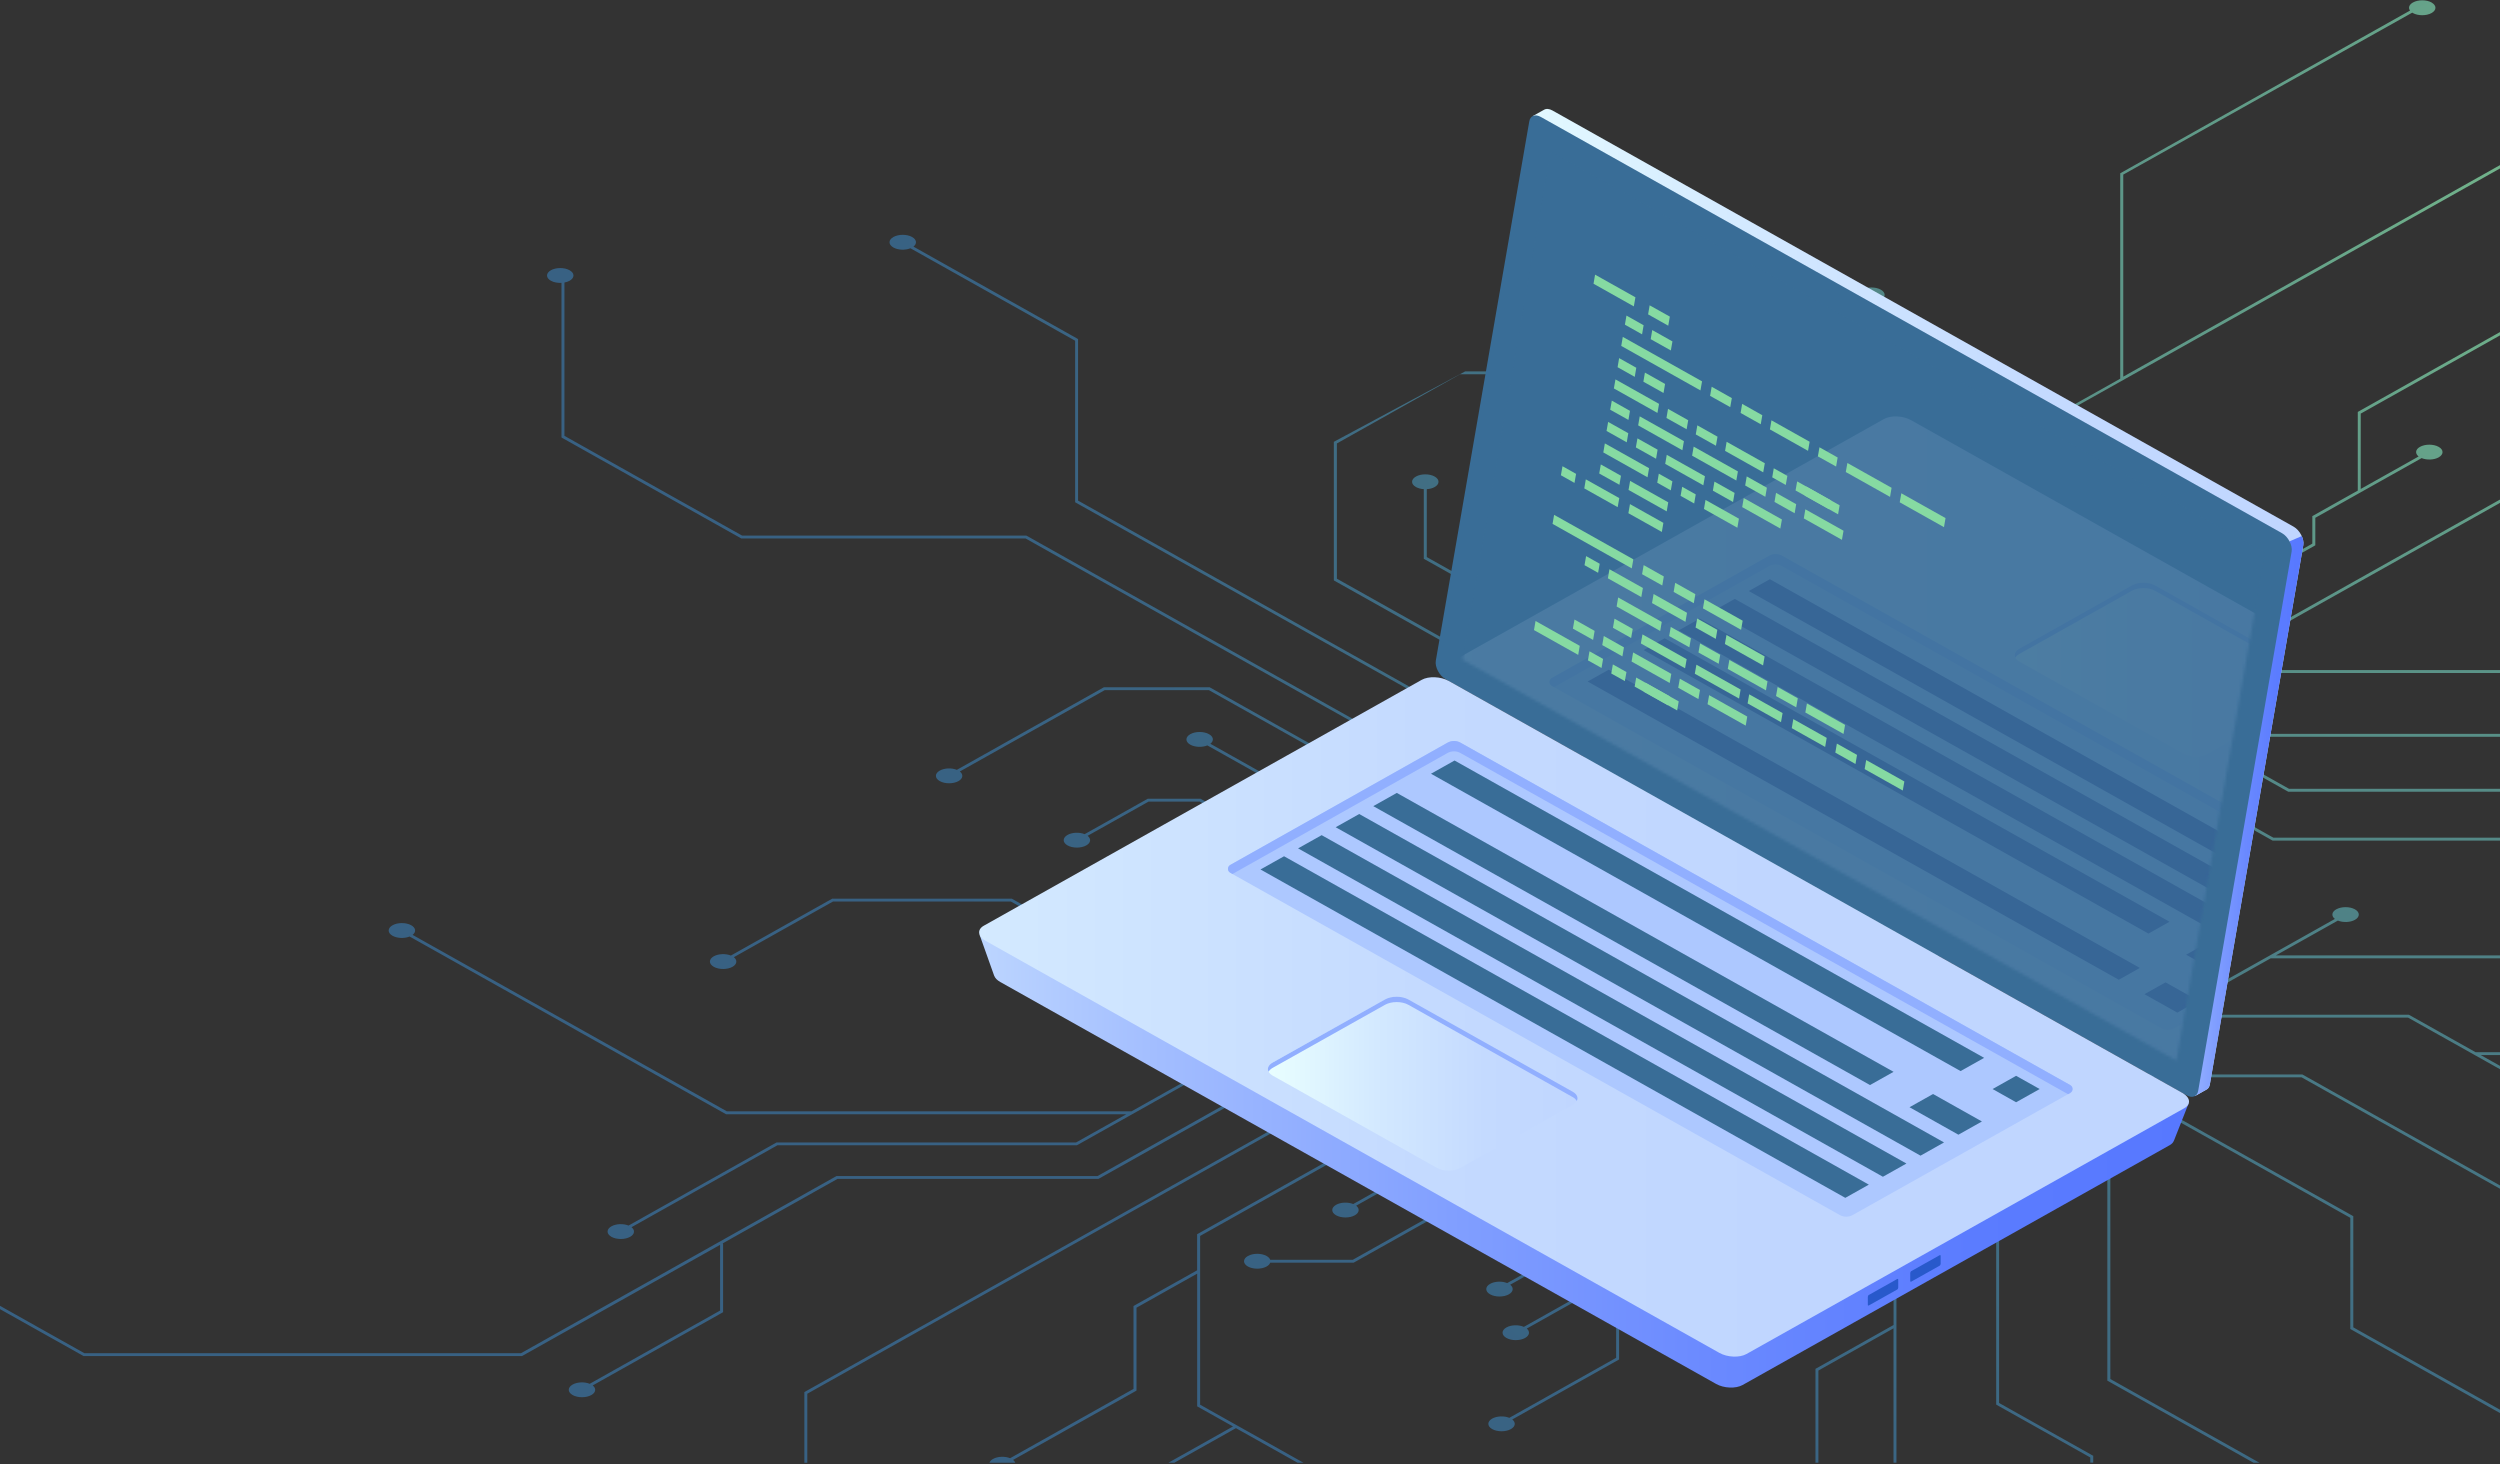 <svg width="876" height="513" viewBox="0 0 876 513" fill="none" xmlns="http://www.w3.org/2000/svg">
<rect x="0" y="0" width="876" height="513" fill="#333333" stroke="none"/>
<g clip-path="url(#clip0_81_708)">
<path opacity="0.8" d="M852.044 0.872C850.236 -0.147 847.297 -0.147 845.49 0.872C844.122 1.644 843.784 2.761 844.476 3.698L742.926 60.72V132.693L718.181 146.591V224.888L633.438 272.465L620.229 265.055L685.581 228.355V185.444L685.327 185.296L611.04 143.585V129.029L653.048 105.438C654.856 106.177 657.406 106.095 659.028 105.175C660.835 104.157 660.835 102.514 659.028 101.495C657.22 100.477 654.281 100.477 652.474 101.495C650.835 102.415 650.7 103.845 652.001 104.863L609.993 128.454V144.176L610.246 144.324L684.533 186.035V227.78L635.16 255.511V237.637L657.795 224.921C659.602 225.66 662.153 225.578 663.774 224.658C665.582 223.64 665.582 221.997 663.774 220.978C661.967 219.96 659.028 219.96 657.22 220.978C655.582 221.898 655.447 223.328 656.747 224.346L634.113 237.062V256.102L619.181 264.48L601.53 254.558V223.426L634.84 204.731V183.21L634.586 183.062L564.471 143.683C565.788 142.665 565.636 141.235 563.998 140.315C562.19 139.297 559.251 139.297 557.444 140.315C555.637 141.334 555.637 142.977 557.444 143.995C559.082 144.915 561.616 144.997 563.423 144.258L633.792 183.768V204.123L601.53 222.243V200.788L601.277 200.64L558.373 176.556C559.69 175.538 559.538 174.108 557.9 173.188C556.093 172.17 553.154 172.17 551.346 173.188C549.539 174.207 549.539 175.85 551.346 176.868C552.985 177.788 555.518 177.87 557.326 177.131L600.483 201.363V253.966L588.085 247.001L567.646 258.468L549.133 248.069V222.818L548.88 222.67L499.946 195.202V171.398C500.96 171.332 501.939 171.102 502.699 170.658C504.507 169.64 504.507 167.997 502.699 166.978C500.892 165.96 497.953 165.96 496.146 166.978C494.338 167.997 494.338 169.64 496.146 170.658C496.923 171.086 497.902 171.332 498.899 171.398V195.794L499.152 195.942L548.086 223.41V247.494L468.444 202.776V155.38L511.635 131.132H551.279L551.397 131.066L619.401 92.87C621.208 93.61 623.759 93.528 625.38 92.608C627.188 91.589 627.188 89.946 625.38 88.928C623.573 87.909 620.634 87.909 618.827 88.928C617.188 89.848 617.053 91.277 618.354 92.295L550.975 130.13H513.409L467.38 154.805V203.367L467.633 203.515L566.565 259.059L546.65 270.247L377.755 175.406V118.811L377.502 118.663L320.072 86.414C321.389 85.395 321.237 83.966 319.599 83.046C317.791 82.028 314.852 82.028 313.045 83.046C311.238 84.065 311.238 85.708 313.045 86.726C314.683 87.646 317.217 87.728 319.024 86.989L376.725 119.386V175.981L376.978 176.129L545.62 270.822L526.668 281.467L359.648 187.678H260.04L197.779 152.719V98.998C198.438 98.867 199.063 98.67 199.587 98.374C201.394 97.355 201.394 95.713 199.587 94.694C197.779 93.675 194.84 93.675 193.033 94.694C191.225 95.713 191.225 97.355 193.033 98.374C194.046 98.949 195.431 99.179 196.749 99.113V153.294L197.002 153.442L259.753 188.68H359.361L500.352 267.848H471.991L423.868 240.824H386.792L386.674 240.889L335.274 269.754C333.466 269.015 330.916 269.097 329.294 270.017C327.487 271.035 327.487 272.678 329.294 273.697C331.102 274.715 334.041 274.715 335.848 273.697C337.487 272.777 337.622 271.347 336.321 270.329L387.096 241.826H423.598L471.721 268.85H502.159L525.638 282.026L475.049 310.43L460.657 302.348V281.139L424.105 260.62C425.422 259.601 425.27 258.172 423.632 257.252C421.824 256.233 418.885 256.233 417.078 257.252C415.271 258.271 415.271 259.913 417.078 260.932C418.716 261.852 421.25 261.934 423.057 261.195L459.61 281.714V301.756L420.642 279.874H402.18L402.062 279.939L380.052 292.294C378.245 291.554 375.694 291.636 374.073 292.556C372.266 293.575 372.266 295.218 374.073 296.236C375.88 297.255 378.819 297.255 380.627 296.236C382.265 295.316 382.4 293.887 381.1 292.868L402.467 280.876H420.372L474.018 310.989L464.272 316.46L495.369 333.923L480.808 342.104H458.782L443.023 333.249C444.273 332.231 444.104 330.834 442.499 329.931C440.692 328.912 437.753 328.912 435.945 329.931C434.138 330.949 434.138 332.592 435.945 333.611C437.601 334.547 440.185 334.613 442.009 333.841L458.512 343.106H479.018L441.874 363.954L354.496 314.882H291.627L291.509 314.948L256.105 334.826C254.297 334.087 251.747 334.169 250.108 335.089C248.301 336.108 248.301 337.751 250.108 338.769C251.916 339.788 254.855 339.788 256.662 338.769C258.3 337.849 258.436 336.42 257.135 335.401L291.897 315.885H354.209L421.605 353.719H392.755L364.563 337.882C365.881 336.863 365.729 335.434 364.09 334.514C362.283 333.496 359.344 333.496 357.536 334.514C355.729 335.533 355.729 337.176 357.536 338.194C359.175 339.114 361.709 339.196 363.516 338.457L392.467 354.721H423.395L440.827 364.512L396.471 389.418H254.703L144.572 327.581C145.889 326.563 145.737 325.134 144.099 324.214C142.292 323.195 139.353 323.195 137.545 324.214C135.738 325.232 135.738 326.875 137.545 327.894C139.184 328.814 141.717 328.896 143.525 328.156L254.416 390.436H394.663L377.063 400.31H272.118L271.999 400.375L220.245 429.437C218.437 428.698 215.887 428.78 214.248 429.7C212.441 430.718 212.441 432.361 214.248 433.38C216.056 434.398 218.995 434.398 220.802 433.38C222.44 432.46 222.576 431.03 221.275 430.012L272.388 401.312H377.333L377.451 401.246L496.382 334.465L509.591 341.874L384.562 412.089H293.113L292.995 412.154L182.543 474.171H29.576L0 457.562V458.729L29.306 475.173H182.881L182.999 475.108L252.321 436.189V459.221L206.63 484.882C204.823 484.143 202.272 484.225 200.651 485.145C198.843 486.164 198.843 487.807 200.651 488.825C202.458 489.844 205.397 489.844 207.205 488.825C208.843 487.905 208.978 486.476 207.678 485.457L253.368 459.796V435.729H253.132L293.468 413.074H384.917L385.035 413.009L510.706 342.433L525.705 350.86L281.847 487.79V512.531H282.877V488.365L526.736 351.435L545.265 361.834L419.476 432.476V445.11L397.18 457.628V486.673L353.939 510.954C352.131 510.215 349.581 510.297 347.959 511.217C347.3 511.595 346.878 512.038 346.709 512.531H355.746C355.611 512.186 355.374 511.841 354.986 511.546L398.227 487.265V458.219L419.493 446.276V492.784L432.044 499.832L409.426 512.531H411.504L433.074 500.424L454.644 512.531H456.722L420.524 492.209V433.068L546.313 362.426L563.187 371.905L474.17 421.896C472.363 421.157 469.812 421.239 468.174 422.159C466.367 423.178 466.367 424.821 468.174 425.839C469.981 426.858 472.92 426.858 474.728 425.839C476.366 424.919 476.501 423.49 475.201 422.471L564.217 372.48L580.5 381.631L474.018 441.43H445.084C444.915 440.937 444.492 440.477 443.817 440.099C442.009 439.08 439.07 439.08 437.263 440.099C435.456 441.117 435.456 442.76 437.263 443.779C439.07 444.797 442.009 444.797 443.817 443.779C444.492 443.401 444.915 442.925 445.084 442.448H474.305L474.424 442.382L581.548 382.238L588.118 385.935L593.186 383.093L618.692 397.418V417.362L597.611 429.19V429.141H564.538L564.42 429.207L528.121 449.594C526.313 448.855 523.763 448.937 522.141 449.857C520.334 450.876 520.334 452.519 522.141 453.537C523.949 454.556 526.888 454.556 528.695 453.537C530.334 452.617 530.469 451.188 529.168 450.169L564.825 430.143H595.922L533.965 464.938C532.141 464.133 529.523 464.199 527.851 465.136C526.043 466.154 526.043 467.797 527.851 468.816C529.658 469.834 532.597 469.834 534.404 468.816C535.992 467.928 536.178 466.532 534.979 465.53L612.273 422.126V431.72L566.295 457.546V475.781L528.864 496.809C527.057 496.07 524.506 496.152 522.868 497.072C521.06 498.091 521.06 499.734 522.868 500.752C524.675 501.771 527.614 501.771 529.421 500.752C531.06 499.832 531.195 498.403 529.894 497.384L567.325 476.356V458.121L613.303 432.295V421.535L619.739 417.921V396.81L594.233 382.485L611.006 373.071L663.504 402.544V436.058L627.863 456.067C626.039 455.279 623.421 455.328 621.749 456.264C619.941 457.283 619.941 458.926 621.749 459.944C623.556 460.963 626.495 460.963 628.303 459.944C629.89 459.057 630.093 457.661 628.877 456.659L663.504 437.208V464.281L636.14 479.642V512.515H637.17V480.233L663.487 465.448V512.515H664.517V401.952L612.019 372.48L630.853 361.9L699.465 400.425V492.177L732.437 510.691V512.498H733.467V510.116L700.479 491.602V399.85L631.867 361.325L645.819 353.489L738.416 405.484V483.782L789.614 512.531H791.691L739.464 483.207V404.909L646.866 352.914L669.483 340.215L823.548 426.726V465.678L876.35 495.331V494.164L824.595 465.103V426.151L737.944 377.491H806.471L876.35 416.738V415.571L806.741 376.489H736.136L670.531 339.64L696.813 324.887L753.213 356.561H843.767L876.367 374.862V373.696L869.222 369.687H876.367V368.685H867.432L844.054 355.559H753.5L737.724 346.704H776.219L776.337 346.638L795.644 335.796H876.097L876.367 335.943V334.777H797.451L819.19 322.571C820.998 323.31 823.548 323.228 825.17 322.308C826.977 321.289 826.977 319.647 825.17 318.628C823.362 317.61 820.423 317.61 818.616 318.628C816.978 319.548 816.842 320.977 818.143 321.996L775.932 345.702H735.917L697.861 324.329L711.931 316.427L702.877 311.35H729.177L763.567 330.654C762.25 331.672 762.402 333.101 764.04 334.021C765.848 335.04 768.787 335.04 770.594 334.021C772.402 333.003 772.402 331.36 770.594 330.341C768.956 329.421 766.422 329.339 764.615 330.079L729.464 310.348H701.087L681.848 299.538L693.688 292.885H714.684L733.146 282.519H746.913L778.009 299.982C776.608 301.001 776.726 302.463 778.398 303.399C780.205 304.418 783.144 304.418 784.952 303.399C786.759 302.38 786.759 300.738 784.952 299.719C783.347 298.816 780.864 298.717 779.057 299.407L747.166 281.5H732.842L714.38 291.866H695.462L733.298 270.625H753.737L796.32 294.544H876.367V293.526H796.59L754.007 269.606H733.028L732.91 269.672L680.8 298.931L667.136 291.259L726.018 258.188H767.554L801.809 277.426H876.384V276.407H802.096L769.631 258.172H876.384V257.153H725.748L725.63 257.219L666.105 290.651L650.565 281.927L732.673 235.813H876.384V234.794H771.658L876.384 175.998V174.831L769.581 234.794H733.434L811.285 191.079V181.435L848.53 160.522C850.338 161.261 852.888 161.179 854.51 160.259C856.317 159.241 856.317 157.598 854.51 156.579C852.702 155.561 849.763 155.561 847.956 156.579C846.318 157.499 846.182 158.929 847.483 159.947L827.197 171.332V144.932L876.367 117.316V116.149L826.166 144.34V171.907L810.238 180.844V190.487L731.744 234.564L731.998 235.008L649.501 281.336L634.502 272.908L719.245 225.332V147.034L876.367 58.815V57.648L743.991 131.986V61.18L845.27 4.42C845.338 4.47 845.405 4.519 845.473 4.568C847.28 5.587 850.219 5.587 852.027 4.568C853.834 3.55 853.834 1.907 852.027 0.888L852.044 0.872Z" fill="url(#paint0_radial_81_708)"/>
<path d="M507.176 229.258L539.674 41.746L537.056 40.678L540.975 38.493C541.735 38.017 542.816 38.049 543.999 38.723L803.701 184.557C805.829 185.756 807.451 188.828 807.079 190.98L774.327 379.971C774.158 380.957 773.651 381.614 772.959 381.894L769.125 384.046L768.466 380.563L768.685 380.629L510.554 235.682C508.426 234.482 506.804 231.41 507.176 229.258Z" fill="url(#paint1_linear_81_708)"/>
<path d="M802.265 189.683L806.539 187.843C807.012 188.91 807.248 190.027 807.096 190.964L774.344 379.955C774.175 380.941 773.668 381.598 772.976 381.877L769.142 384.029L768.483 380.546L768.702 380.612L755.645 373.285L802.282 189.666L802.265 189.683Z" fill="url(#paint2_linear_81_708)"/>
<path d="M506.466 237.949L766.169 383.783C768.179 384.916 769.885 384.259 770.239 382.239L802.992 193.248C803.363 191.095 801.759 188.023 799.613 186.824L539.928 40.99C537.918 39.856 536.212 40.514 535.857 42.534L503.105 231.525C502.733 233.678 504.338 236.75 506.483 237.949H506.466Z" fill="#396D97"/>
<g opacity="0.51">
<path d="M543.323 53.048L793.651 193.625L762.605 371.626L512.446 231.148L543.323 53.048Z" fill="#396D97"/>
</g>
<path d="M343.213 327.434L357.384 334.629L499.507 254.821C501.889 253.49 506.044 253.654 508.78 255.199L753.889 392.835C756.237 391.553 766.929 386.559 766.929 386.559L761.743 399.702H761.726C761.507 400.293 761.051 400.835 760.274 401.263L610.601 485.31C608.219 486.64 604.064 486.476 601.327 484.932L350.493 344.092C349.361 343.451 348.668 342.696 348.381 341.924H348.364L343.213 327.45V327.434Z" fill="url(#paint3_linear_81_708)"/>
<path d="M345.408 329.701L602.476 474.056C605.297 475.633 609.553 475.814 611.986 474.434L765.392 388.301C767.824 386.937 767.52 384.539 764.716 382.961L507.649 238.606C504.828 237.029 500.571 236.848 498.139 238.228L344.733 324.362C342.3 325.725 342.605 328.124 345.408 329.701Z" fill="url(#paint4_linear_81_708)"/>
<path d="M680.007 442.826V440.083C680.007 439.82 679.838 439.705 679.652 439.82L669.703 445.405C669.5 445.52 669.348 445.816 669.348 446.079V448.822C669.348 449.085 669.517 449.2 669.703 449.085L679.652 443.5C679.855 443.385 680.007 443.089 680.007 442.826Z" fill="#2859CB"/>
<path d="M665.142 451.172V448.428C665.142 448.165 664.973 448.05 664.788 448.165L654.839 453.751C654.636 453.866 654.484 454.162 654.484 454.425V457.168C654.484 457.431 654.653 457.546 654.839 457.431L664.788 451.845C664.99 451.73 665.142 451.435 665.142 451.172Z" fill="#2859CB"/>
<path d="M725.393 380.218L511.77 260.259C510.351 259.454 508.595 259.454 507.176 260.259L431.098 303.071C430 303.679 430 305.223 431.098 305.831L644.62 425.724C646.038 426.529 647.795 426.529 649.214 425.724L725.393 382.978C726.491 382.37 726.491 380.826 725.393 380.218Z" fill="#ADC8FF"/>
<path d="M725.393 382.978L724.633 383.405L511.77 263.873C510.351 263.068 508.595 263.068 507.176 263.873L431.875 306.241L431.114 305.814C430.017 305.206 430.017 303.662 431.114 303.054L507.193 260.242C508.611 259.437 510.368 259.437 511.787 260.242L725.41 380.202C726.508 380.809 726.508 382.354 725.41 382.962L725.393 382.978Z" fill="#91AFFF"/>
<path d="M501.416 271.118L686.983 375.306L695.242 370.673L509.676 266.485L501.416 271.118Z" fill="#396D97"/>
<path d="M481.197 282.47L655.244 380.202L663.504 375.569L489.44 277.837L481.197 282.47Z" fill="#396D97"/>
<path d="M468.022 289.862L672.946 404.943L681.189 400.31L476.265 285.23L468.022 289.862Z" fill="#396D97"/>
<path d="M454.847 297.271L659.771 412.335L668.014 407.702L463.107 292.639L454.847 297.271Z" fill="#396D97"/>
<path d="M441.672 304.664L646.596 419.728L654.839 415.095L449.931 300.031L441.672 304.664Z" fill="#396D97"/>
<path d="M698.198 381.598L706.441 386.231L714.701 381.598L706.441 376.965L698.198 381.598Z" fill="#396D97"/>
<path d="M669.095 387.972L686.223 397.599L694.465 392.966L677.338 383.339L669.095 387.972Z" fill="#396D97"/>
<path d="M503.544 409.247L445.945 376.899C443.698 375.634 443.698 373.581 445.945 372.316L485.335 350.203C487.582 348.939 491.23 348.939 493.494 350.203L551.093 382.551C553.339 383.816 553.339 385.869 551.093 387.134L511.703 409.247C509.456 410.512 505.807 410.512 503.544 409.247Z" fill="url(#paint5_linear_81_708)"/>
<path d="M551.076 384.424L493.477 352.076C491.23 350.811 487.582 350.811 485.318 352.076L445.928 374.189C445.236 374.583 444.78 375.043 444.509 375.536C443.918 374.435 444.374 373.187 445.928 372.316L485.318 350.203C487.565 348.939 491.213 348.939 493.477 350.203L551.076 382.551C552.63 383.421 553.086 384.67 552.495 385.771C552.225 385.278 551.768 384.801 551.076 384.424Z" fill="#91AFFF"/>
<g opacity="0.11">
<mask id="mask0_81_708" style="mask-type:luminance" maskUnits="userSpaceOnUse" x="512" y="53" width="282" height="319">
<path d="M543.323 53.048L793.651 193.625L762.605 371.626L512.446 231.148L543.323 53.048Z" fill="white"/>
</mask>
<g mask="url(#mask0_81_708)">
<path d="M507.378 238.31L764.446 382.666C767.267 384.243 771.523 384.423 773.956 383.043L927.362 296.91C929.794 295.546 929.49 293.148 926.686 291.571L669.619 147.215C666.798 145.638 662.541 145.457 660.109 146.837L506.703 232.971C504.27 234.335 504.574 236.733 507.378 238.31Z" fill="url(#paint6_linear_81_708)"/>
<path d="M765.206 264.185L707.607 231.837C705.36 230.572 705.36 228.519 707.607 227.254L746.997 205.141C749.244 203.877 752.892 203.877 755.156 205.141L812.755 237.489C815.001 238.754 815.001 240.807 812.755 242.072L773.364 264.185C771.118 265.45 767.469 265.45 765.206 264.185Z" fill="url(#paint7_linear_81_708)"/>
<path d="M812.755 239.362L755.156 207.014C752.909 205.749 749.261 205.749 746.997 207.014L707.607 229.127C706.914 229.521 706.458 229.981 706.188 230.474C705.597 229.373 706.053 228.125 707.607 227.254L746.997 205.141C749.244 203.877 752.892 203.877 755.156 205.141L812.755 237.489C814.309 238.359 814.765 239.608 814.174 240.709C813.903 240.216 813.447 239.739 812.755 239.362Z" fill="#91AFFF"/>
<path d="M838.075 314.735L624.451 194.775C623.033 193.971 621.276 193.971 619.857 194.775L543.779 237.588C542.681 238.195 542.681 239.74 543.779 240.348L757.301 360.241C758.72 361.046 760.476 361.046 761.895 360.241L838.075 317.495C839.173 316.887 839.173 315.343 838.075 314.735Z" fill="#ADC8FF"/>
<path d="M838.075 317.495L837.314 317.922L624.451 198.389C623.032 197.584 621.276 197.584 619.857 198.389L544.556 240.758L543.796 240.331C542.698 239.723 542.698 238.179 543.796 237.571L619.874 194.759C621.293 193.954 623.049 193.954 624.468 194.759L838.091 314.718C839.189 315.326 839.189 316.87 838.091 317.478L838.075 317.495Z" fill="#91AFFF"/>
<path d="M563.694 234.663L749.784 339.164L742.42 343.304L556.312 238.803L563.694 234.663Z" fill="#242993"/>
<path d="M583.288 223.656L760.189 322.982L752.808 327.122L575.923 227.796L583.288 223.656Z" fill="#242993"/>
<path d="M773.381 330.391L789.918 339.673L782.536 343.813L766.017 334.531L773.381 330.391Z" fill="#242993"/>
<path d="M758.804 344.223L770.307 350.68L762.926 354.82L751.423 348.363L758.804 344.223Z" fill="#242993"/>
<path d="M595.584 216.756L802.198 332.773L794.833 336.913L588.203 220.896L595.584 216.756Z" fill="#242993"/>
<path d="M607.864 209.856L814.478 325.873L807.113 330.013L600.5 213.996L607.864 209.856Z" fill="#242993"/>
<path d="M620.161 202.957L826.774 318.973L819.393 323.113L612.78 207.096L620.161 202.957Z" fill="#242993"/>
</g>
</g>
<path d="M572.494 107.36L558.373 99.425L558.913 96.238L573.051 104.173L572.494 107.36Z" fill="#86DAA2"/>
<path d="M584.554 114.129L577.494 110.153L578.034 106.983L585.112 110.942L584.554 114.129Z" fill="#86DAA2"/>
<path d="M575.382 117.152L569.369 113.767L569.91 110.58L575.923 113.965L575.382 117.152Z" fill="#86DAA2"/>
<path d="M585.466 122.803L578.406 118.844L578.946 115.657L586.024 119.632L585.466 122.803Z" fill="#86DAA2"/>
<path d="M595.838 136.8L568.085 121.209L568.626 118.039L596.395 133.629L595.838 136.8Z" fill="#86DAA2"/>
<path d="M571.768 199.162L544.015 183.571L544.556 180.401L572.325 195.991L571.768 199.162Z" fill="#86DAA2"/>
<path d="M582.46 205.158L575.382 201.199L575.94 198.012L583 201.987L582.46 205.158Z" fill="#86DAA2"/>
<path d="M572.815 132.052L566.802 128.668L567.342 125.481L573.355 128.865L572.815 132.052Z" fill="#86DAA2"/>
<path d="M582.899 137.703L575.838 133.744L576.379 130.557L583.44 134.533L582.899 137.703Z" fill="#86DAA2"/>
<path d="M580.771 144.685L565.501 136.11L566.058 132.939L581.328 141.515L580.771 144.685Z" fill="#86DAA2"/>
<path d="M590.99 150.419L583.929 146.46L584.47 143.273L591.547 147.248L590.99 150.419Z" fill="#86DAA2"/>
<path d="M601.26 156.185L594.199 152.226L594.74 149.039L601.817 153.015L601.26 156.185Z" fill="#86DAA2"/>
<path d="M617.83 165.5L604.469 157.992L605.01 154.805L618.387 162.313L617.83 165.5Z" fill="#86DAA2"/>
<path d="M607.256 175.899L600.196 171.924L600.736 168.753L607.797 172.712L607.256 175.899Z" fill="#86DAA2"/>
<path d="M623.826 185.198L610.465 177.69L611.006 174.519L624.384 182.027L623.826 185.198Z" fill="#86DAA2"/>
<path d="M570.011 154.986L562.934 151.01L563.491 147.84L570.552 151.799L570.011 154.986Z" fill="#86DAA2"/>
<path d="M580.281 160.752L573.203 156.777L573.761 153.606L580.821 157.565L580.281 160.752Z" fill="#86DAA2"/>
<path d="M596.851 170.051L583.49 162.543L584.031 159.372L597.409 166.88L596.851 170.051Z" fill="#86DAA2"/>
<path d="M618.573 174.076L611.513 170.116L612.053 166.929L619.114 170.905L618.573 174.076Z" fill="#86DAA2"/>
<path d="M628.843 179.842L621.783 175.883L622.323 172.696L629.384 176.671L628.843 179.842Z" fill="#86DAA2"/>
<path d="M645.413 189.157L632.052 181.649L632.593 178.462L645.971 185.97L645.413 189.157Z" fill="#86DAA2"/>
<path d="M593.507 211.368L586.446 207.409L586.987 204.222L594.047 208.197L593.507 211.368Z" fill="#86DAA2"/>
<path d="M610.077 220.683L596.716 213.175L597.257 209.988L610.634 217.496L610.077 220.683Z" fill="#86DAA2"/>
<path d="M567.444 169.87L560.366 165.911L560.924 162.74L567.984 166.699L567.444 169.87Z" fill="#86DAA2"/>
<path d="M584.014 179.185L570.636 171.677L571.193 168.506L584.554 176.014L584.014 179.185Z" fill="#86DAA2"/>
<path d="M601.209 223.87L594.132 219.894L594.689 216.724L601.75 220.683L601.209 223.87Z" fill="#86DAA2"/>
<path d="M617.779 233.168L604.402 225.661L604.959 222.49L618.32 229.998L617.779 233.168Z" fill="#86DAA2"/>
<path d="M616.969 148.661L609.908 144.702L610.449 141.515L617.509 145.49L616.969 148.661Z" fill="#86DAA2"/>
<path d="M606.276 142.665L599.216 138.706L599.773 135.518L606.834 139.494L606.276 142.665Z" fill="#86DAA2"/>
<path d="M633.539 157.976L620.178 150.468L620.718 147.281L634.096 154.789L633.539 157.976Z" fill="#86DAA2"/>
<path d="M570.602 147.133L564.217 143.568L564.775 140.381L571.143 143.963L570.602 147.133Z" fill="#86DAA2"/>
<path d="M589.503 157.762L574.014 149.055L574.555 145.885L590.044 154.575L589.503 157.762Z" fill="#86DAA2"/>
<path d="M608.405 168.375L592.915 159.668L593.456 156.497L608.962 165.188L608.405 168.375Z" fill="#86DAA2"/>
<path d="M643.37 163.479L636.985 159.914L637.542 156.727L643.91 160.309L643.37 163.479Z" fill="#86DAA2"/>
<path d="M662.271 174.108L646.765 165.401L647.322 162.231L662.811 170.921L662.271 174.108Z" fill="#86DAA2"/>
<path d="M681.172 184.721L665.666 176.014L666.223 172.844L681.713 181.534L681.172 184.721Z" fill="#86DAA2"/>
<path d="M577.291 167.241L561.802 158.534L562.342 155.364L577.832 164.054L577.291 167.241Z" fill="#86DAA2"/>
<path d="M585.45 171.825L580.703 169.147L581.244 165.977L586.007 168.654L585.45 171.825Z" fill="#86DAA2"/>
<path d="M593.642 176.425L588.878 173.747L589.436 170.576L594.182 173.238L593.642 176.425Z" fill="#86DAA2"/>
<path d="M608.776 184.918L597.071 178.347L597.611 175.176L609.317 181.748L608.776 184.918Z" fill="#86DAA2"/>
<path d="M625.735 169.936L620.989 167.258L621.529 164.087L626.293 166.749L625.735 169.936Z" fill="#86DAA2"/>
<path d="M640.87 178.429L629.164 171.858L629.721 168.687L641.427 175.258L640.87 178.429Z" fill="#86DAA2"/>
<path d="M644.062 180.22L632.356 173.649L632.897 170.461L644.603 177.049L644.062 180.22Z" fill="#86DAA2"/>
<path d="M581.733 221.093L566.464 212.518L567.004 209.347L582.274 217.923L581.733 221.093Z" fill="#86DAA2"/>
<path d="M591.953 226.827L584.875 222.868L585.433 219.681L592.493 223.656L591.953 226.827Z" fill="#86DAA2"/>
<path d="M602.223 232.593L595.145 228.634L595.703 225.463L602.763 229.423L602.223 232.593Z" fill="#86DAA2"/>
<path d="M618.793 241.908L605.415 234.4L605.972 231.23L619.333 238.737L618.793 241.908Z" fill="#86DAA2"/>
<path d="M629.401 247.855L622.323 243.896L622.881 240.725L629.941 244.684L629.401 247.855Z" fill="#86DAA2"/>
<path d="M645.971 257.17L632.593 249.662L633.15 246.492L646.511 253.999L645.971 257.17Z" fill="#86DAA2"/>
<path d="M595.128 244.964L588.051 240.988L588.608 237.817L595.669 241.777L595.128 244.964Z" fill="#86DAA2"/>
<path d="M611.699 254.262L598.321 246.754L598.878 243.584L612.239 251.091L611.699 254.262Z" fill="#86DAA2"/>
<path d="M558.221 224.231L551.144 220.272L551.701 217.085L558.761 221.061L558.221 224.231Z" fill="#86DAA2"/>
<path d="M568.491 229.998L561.43 226.038L561.971 222.851L569.031 226.827L568.491 229.998Z" fill="#86DAA2"/>
<path d="M585.061 239.313L571.7 231.805L572.241 228.618L585.619 236.125L585.061 239.313Z" fill="#86DAA2"/>
<path d="M571.548 223.558L565.18 219.976L565.721 216.789L572.106 220.371L571.548 223.558Z" fill="#86DAA2"/>
<path d="M590.449 234.17L574.96 225.463L575.518 222.293L591.007 230.983L590.449 234.17Z" fill="#86DAA2"/>
<path d="M609.368 244.783L593.861 236.076L594.419 232.905L609.908 241.612L609.368 244.783Z" fill="#86DAA2"/>
<path d="M553.002 229.472L537.512 220.781L538.053 217.594L553.542 226.301L553.002 229.472Z" fill="#86DAA2"/>
<path d="M561.177 234.055L556.414 231.394L556.954 228.207L561.717 230.885L561.177 234.055Z" fill="#86DAA2"/>
<path d="M569.352 238.655L564.589 235.994L565.146 232.807L569.91 235.485L569.352 238.655Z" fill="#86DAA2"/>
<path d="M584.487 247.165L572.781 240.577L573.322 237.407L585.044 243.978L584.487 247.165Z" fill="#86DAA2"/>
<path d="M587.679 248.94L575.957 242.368L576.514 239.198L588.22 245.769L587.679 248.94Z" fill="#86DAA2"/>
<path d="M559.978 200.706L555.214 198.045L555.772 194.857L560.535 197.535L559.978 200.706Z" fill="#86DAA2"/>
<path d="M575.112 209.216L563.406 202.644L563.947 199.457L575.67 206.029L575.112 209.216Z" fill="#86DAA2"/>
<path d="M590.585 217.89L578.862 211.319L579.419 208.148L591.125 214.719L590.585 217.89Z" fill="#86DAA2"/>
<path d="M650.16 267.701L643.099 263.725L643.64 260.554L650.7 264.513L650.16 267.701Z" fill="#86DAA2"/>
<path d="M666.73 276.999L653.369 269.491L653.91 266.321L667.287 273.828L666.73 276.999Z" fill="#86DAA2"/>
<path d="M624.063 253.046L612.357 246.475L612.915 243.288L624.62 249.859L624.063 253.046Z" fill="#86DAA2"/>
<path d="M639.535 261.721L627.83 255.149L628.37 251.979L640.076 258.55L639.535 261.721Z" fill="#86DAA2"/>
<path d="M551.701 169.213L546.938 166.535L547.495 163.364L552.258 166.042L551.701 169.213Z" fill="#86DAA2"/>
<path d="M566.835 177.706L555.13 171.135L555.67 167.964L567.393 174.536L566.835 177.706Z" fill="#86DAA2"/>
<path d="M582.308 186.397L570.585 179.826L571.143 176.638L582.848 183.21L582.308 186.397Z" fill="#86DAA2"/>
</g>
<defs>
<radialGradient id="paint0_radial_81_708" cx="0" cy="0" r="1" gradientUnits="userSpaceOnUse" gradientTransform="translate(895.319 77.395) rotate(180) scale(641.68 624.095)">
<stop stop-color="#86DAA2"/>
<stop offset="0.18" stop-color="#6DB79E"/>
<stop offset="0.4" stop-color="#57979B"/>
<stop offset="0.6" stop-color="#468098"/>
<stop offset="0.8" stop-color="#3C7197"/>
<stop offset="0.96" stop-color="#396D97"/>
<stop offset="1" stop-color="#396D97"/>
</radialGradient>
<linearGradient id="paint1_linear_81_708" x1="807.147" y1="211.105" x2="507.125" y2="211.105" gradientUnits="userSpaceOnUse">
<stop stop-color="#C0D6FF"/>
<stop offset="0.3" stop-color="#C4DAFF"/>
<stop offset="0.65" stop-color="#D3E9FF"/>
<stop offset="1" stop-color="#E9FFFF"/>
</linearGradient>
<linearGradient id="paint2_linear_81_708" x1="807.13" y1="285.936" x2="755.629" y2="285.936" gradientUnits="userSpaceOnUse">
<stop stop-color="#5778FF"/>
<stop offset="0.18" stop-color="#5B7CFF"/>
<stop offset="0.39" stop-color="#6A89FF"/>
<stop offset="0.61" stop-color="#819FFF"/>
<stop offset="0.85" stop-color="#A2BDFF"/>
<stop offset="1" stop-color="#BCD5FF"/>
</linearGradient>
<linearGradient id="paint3_linear_81_708" x1="766.946" y1="370.065" x2="343.23" y2="370.065" gradientUnits="userSpaceOnUse">
<stop stop-color="#5778FF"/>
<stop offset="0.18" stop-color="#5B7CFF"/>
<stop offset="0.39" stop-color="#6A89FF"/>
<stop offset="0.61" stop-color="#819FFF"/>
<stop offset="0.85" stop-color="#A2BDFF"/>
<stop offset="1" stop-color="#BCD5FF"/>
</linearGradient>
<linearGradient id="paint4_linear_81_708" x1="624.57" y1="356.315" x2="200.634" y2="356.315" gradientUnits="userSpaceOnUse">
<stop stop-color="#C0D6FF"/>
<stop offset="0.3" stop-color="#C4DAFF"/>
<stop offset="0.65" stop-color="#D3E9FF"/>
<stop offset="1" stop-color="#E9FFFF"/>
</linearGradient>
<linearGradient id="paint5_linear_81_708" x1="552.782" y1="379.725" x2="444.256" y2="379.725" gradientUnits="userSpaceOnUse">
<stop stop-color="#C0D6FF"/>
<stop offset="0.3" stop-color="#C4DAFF"/>
<stop offset="0.65" stop-color="#D3E9FF"/>
<stop offset="1" stop-color="#E9FFFF"/>
</linearGradient>
<linearGradient id="paint6_linear_81_708" x1="786.54" y1="264.924" x2="362.604" y2="264.924" gradientUnits="userSpaceOnUse">
<stop stop-color="#C0D6FF"/>
<stop offset="0.3" stop-color="#C4DAFF"/>
<stop offset="0.65" stop-color="#D3E9FF"/>
<stop offset="1" stop-color="#E9FFFF"/>
</linearGradient>
<linearGradient id="paint7_linear_81_708" x1="814.444" y1="234.663" x2="705.935" y2="234.663" gradientUnits="userSpaceOnUse">
<stop stop-color="#C0D6FF"/>
<stop offset="0.3" stop-color="#C4DAFF"/>
<stop offset="0.65" stop-color="#D3E9FF"/>
<stop offset="1" stop-color="#E9FFFF"/>
</linearGradient>
<clipPath id="clip0_81_708">
<rect width="929" height="512.546" fill="white" transform="translate(0 0.116)"/>
</clipPath>
</defs>
</svg>
